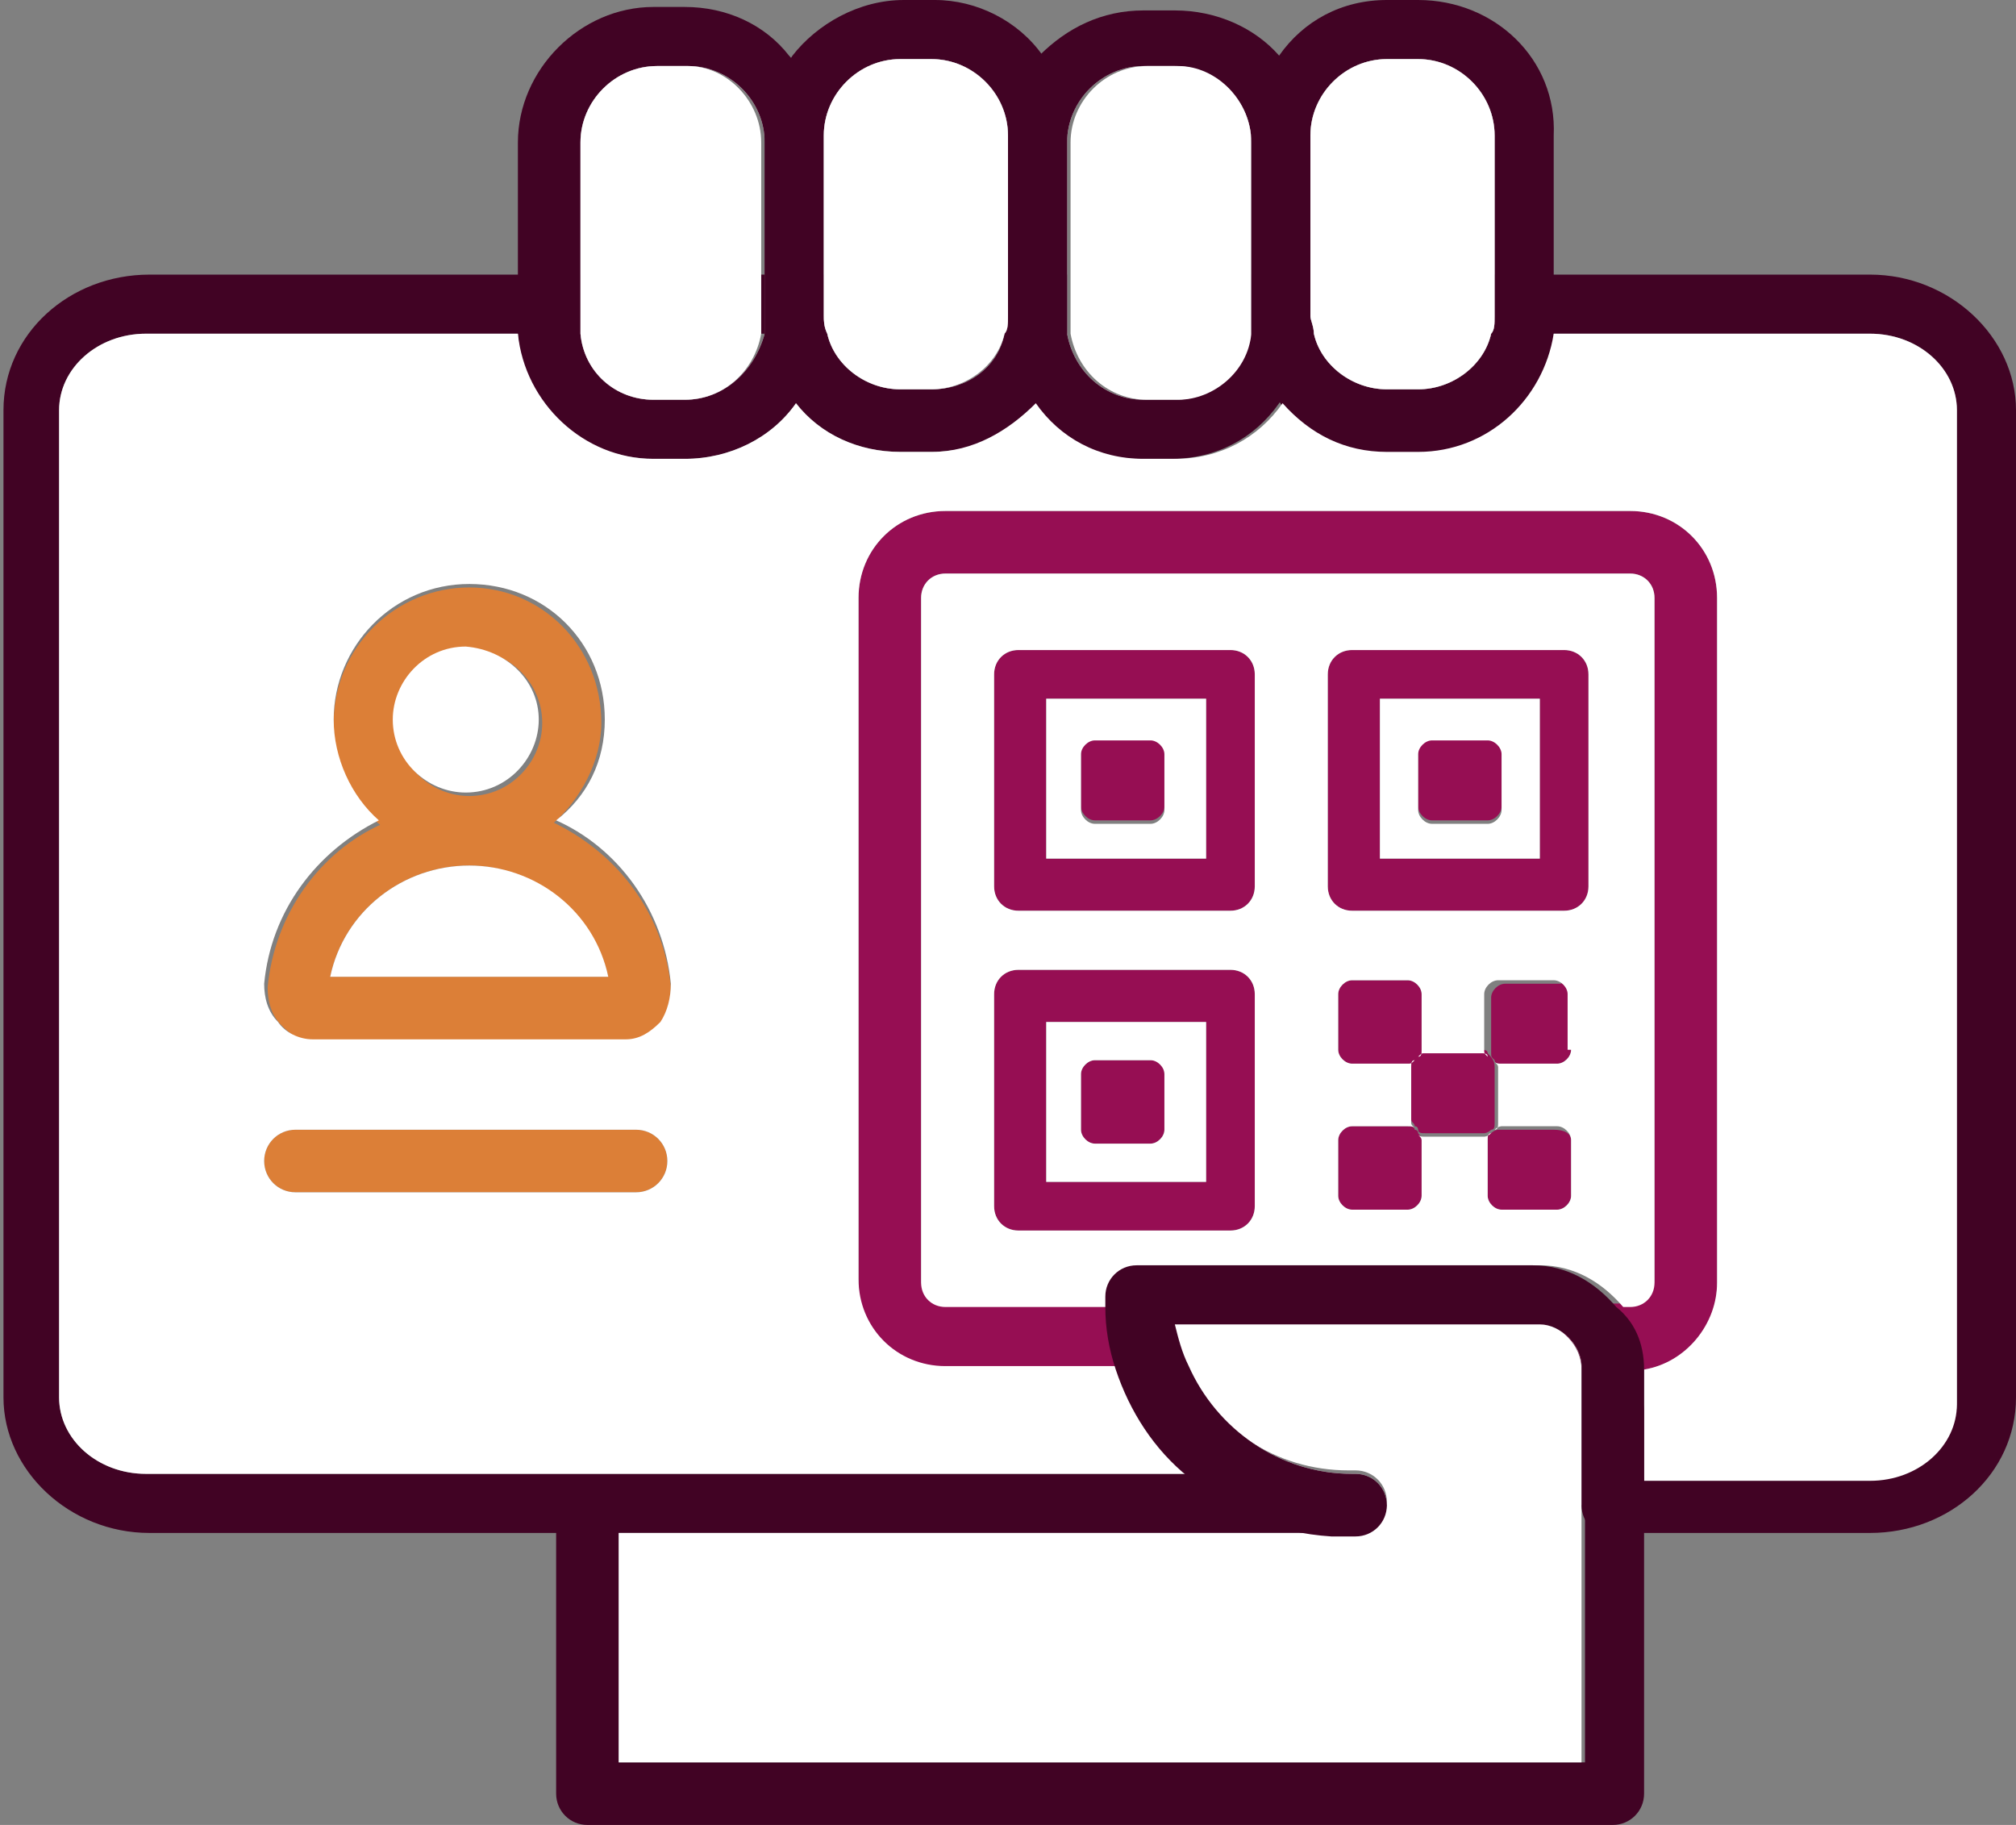 <?xml version="1.0" encoding="utf-8"?>
<!-- Generator: Adobe Illustrator 27.7.0, SVG Export Plug-In . SVG Version: 6.00 Build 0)  -->
<svg version="1.1" id="Capa_2_00000095318105590594814790000009711121891354399375_"
	 xmlns="http://www.w3.org/2000/svg" xmlns:xlink="http://www.w3.org/1999/xlink" x="0px" y="0px" viewBox="0 0 58 52.5"
	 style="enable-background:new 0 0 58 52.5;" xml:space="preserve">
<rect x="0" y="0" width="58" height="52.5" fill="#808080" stroke="none"/>
<style type="text/css">
	.st0{fill:#410324;}
	.st1{fill:#DC7F37;}
	.st2{fill:#FFFFFF;}
	.st3{fill:#960E53;}
</style>
<g id="Capa_2-2">
	<path class="st0" d="M36,9.6c0-0.1,0-0.2,0-0.3V7.9h1.7v1.2c0,0.2,0,0.4,0.1,0.5H36z"/>
	<path class="st0" d="M28.9,9.6C29,9.4,29,9.3,29,9.1V7.9h1.7v1.4c0,0.1,0,0.2,0,0.3H28.9z"/>
	<path class="st0" d="M21.9,9.6c0-0.1,0-0.2,0-0.3V7.9h1.8v1.2c0,0.2,0,0.4,0.1,0.5H21.9z"/>
	<path class="st0" d="M39.1,43.3C39.1,43.3,39.1,43.3,39.1,43.3c0,0.4-0.3,0.8-0.7,0.8c0,0-0.1,0-0.1,0h-34c-2.3,0-4.2-1.8-4.2-3.9
		V11.8c0-2.2,1.9-3.9,4.2-3.9h12.4v1.4c0,0.1,0,0.2,0,0.3H4.2c-1.4,0-2.5,1-2.5,2.2v28.4c0,1.2,1.1,2.2,2.5,2.2h34
		C38.7,42.4,39.1,42.8,39.1,43.3z"/>
	<path class="st0" d="M58,11.8v28.4c0,2.2-1.9,3.9-4.2,3.9H47c-0.1,0-0.2,0-0.3,0c-0.3-0.1-0.6-0.4-0.6-0.8v0c0-0.2,0.1-0.5,0.3-0.6
		c0.1-0.1,0.3-0.2,0.6-0.2h6.8c1.4,0,2.5-1,2.5-2.2V11.8c0-1.2-1.1-2.2-2.5-2.2H43C43,9.4,43,9.3,43,9.1V7.9h10.8
		C56.1,7.9,58,9.7,58,11.8z"/>
	<path class="st1" d="M13.5,16.9c-2.1,0-3.9,1.7-3.9,3.9c0,1.2,0.5,2.2,1.3,2.9c0.7,0.6,1.6,0.9,2.5,0.9c1,0,1.8-0.4,2.5-0.9
		c0.8-0.7,1.4-1.8,1.4-2.9C17.3,18.6,15.6,16.9,13.5,16.9z M13.5,18.7c1.1,0,2.1,0.9,2.1,2.1c0,1.1-0.9,2.1-2.1,2.1
		c-1.1,0-2.1-0.9-2.1-2.1C11.4,19.6,12.3,18.7,13.5,18.7z"/>
	<path class="st1" d="M19.3,28.4c-0.2-2.1-1.5-3.8-3.3-4.7c-0.8-0.4-1.6-0.6-2.5-0.6c-0.9,0-1.8,0.2-2.5,0.6
		c-1.8,0.8-3.1,2.6-3.3,4.7c0,0.4,0.1,0.8,0.4,1.1c0.3,0.3,0.6,0.5,1,0.5h8.9c0.4,0,0.8-0.2,1-0.5C19.2,29.1,19.3,28.7,19.3,28.4z
		 M9.5,28.1c0.4-1.9,2.1-3.2,4-3.2c1.9,0,3.6,1.4,4,3.2H9.5z"/>
	<path class="st2" d="M22.2,2.7c-0.6-1-1.7-1.6-2.9-1.6c-1.9,0-3.5,1.6-3.5,3.5v4.2c0,0.3,0,0.5,0.1,0.8c0.1,0.7,0.5,1.2,0.9,1.7
		c0.6,0.6,1.5,1,2.5,1c1.3,0,2.4-0.7,3-1.8v0c0.2-0.3,0.3-0.6,0.4-1c0.1-0.2,0.1-0.5,0.1-0.8V4.6C22.8,3.9,22.5,3.2,22.2,2.7z
		 M19.7,11.5h-0.9c-1.1,0-2-0.8-2.1-1.9c0-0.1,0-0.2,0-0.3V4.1c0-1.2,1-2.2,2.2-2.2h0.9c1.2,0,2.2,1,2.2,2.2v5.2c0,0.1,0,0.2,0,0.3
		C21.7,10.7,20.8,11.5,19.7,11.5z"/>
	<path class="st0" d="M23.3,2.6c-0.2-0.4-0.3-0.7-0.6-1c-0.7-0.9-1.8-1.4-3-1.4h-0.9c-2.1,0-3.9,1.8-3.9,3.9v5.2c0,0.1,0,0.2,0,0.3
		c0.1,2,1.8,3.6,3.9,3.6h0.9c1.3,0,2.5-0.6,3.2-1.6c0.2-0.3,0.4-0.7,0.5-1c0.1-0.3,0.2-0.6,0.2-0.9c0-0.1,0-0.2,0-0.3V4.1
		C23.6,3.6,23.5,3.1,23.3,2.6z M19.7,11.5h-0.9c-1.1,0-2-0.8-2.1-1.9c0-0.1,0-0.2,0-0.3V4.1c0-1.2,1-2.2,2.2-2.2h0.9
		c1.2,0,2.2,1,2.2,2.2v5.2c0,0.1,0,0.2,0,0.3C21.7,10.7,20.8,11.5,19.7,11.5z"/>
	<path class="st2" d="M21.9,4.1v5.2c0,0.1,0,0.2,0,0.3c-0.2,1.1-1.1,1.9-2.2,1.9h-0.9c-1.1,0-2-0.8-2.1-1.9c0-0.1,0-0.2,0-0.3V4.1
		c0-1.2,1-2.2,2.2-2.2h0.9C20.9,1.9,21.9,2.9,21.9,4.1z"/>
	<path class="st2" d="M29.3,2.6L29.3,2.6c-0.6-1-1.7-1.7-3-1.7c-1.3,0-2.4,0.7-3,1.8c-0.3,0.5-0.5,1.1-0.5,1.8v4.2
		c0,0.3,0,0.7,0.1,1c0.1,0.3,0.2,0.6,0.4,0.9c0.1,0.2,0.3,0.4,0.5,0.6c0.6,0.6,1.5,1,2.5,1c1.2,0,2.2-0.6,2.9-1.5
		c0.2-0.3,0.4-0.6,0.5-1c0.1-0.3,0.1-0.7,0.1-1V4.4C29.9,3.7,29.7,3.1,29.3,2.6z M26.8,11.2h-0.9c-1,0-1.9-0.7-2.1-1.6
		c-0.1-0.2-0.1-0.4-0.1-0.5V3.9c0-1.2,1-2.2,2.2-2.2h0.9c1.2,0,2.2,1,2.2,2.2v5.2c0,0.2,0,0.4-0.1,0.5
		C28.7,10.6,27.8,11.2,26.8,11.2z"/>
	<path class="st0" d="M30.5,2.6c-0.1-0.4-0.3-0.7-0.5-1c-0.7-1-1.9-1.6-3.1-1.6h-0.9c-1.3,0-2.5,0.7-3.2,1.6c-0.2,0.3-0.4,0.7-0.5,1
		C22,3.1,22,3.5,22,3.9v5.2c0,0.2,0,0.4,0,0.5c0,0.3,0.1,0.7,0.3,1v0c0.2,0.4,0.4,0.7,0.6,1c0.7,0.9,1.8,1.4,3,1.4h0.9v0
		c1.2,0,2.2-0.5,3-1.3c0.2-0.3,0.5-0.6,0.6-1c0.2-0.3,0.2-0.7,0.3-1c0-0.2,0-0.4,0-0.5V3.9C30.7,3.4,30.6,3,30.5,2.6z M26.8,11.2
		h-0.9c-1,0-1.9-0.7-2.1-1.6c-0.1-0.2-0.1-0.4-0.1-0.5V3.9c0-1.2,1-2.2,2.2-2.2h0.9c1.2,0,2.2,1,2.2,2.2v5.2c0,0.2,0,0.4-0.1,0.5
		C28.7,10.6,27.8,11.2,26.8,11.2z"/>
	<path class="st2" d="M29,3.9v5.2c0,0.2,0,0.4-0.1,0.5c-0.2,0.9-1.1,1.6-2.1,1.6h-0.9c-1,0-1.9-0.7-2.1-1.6
		c-0.1-0.2-0.1-0.4-0.1-0.5V3.9c0-1.2,1-2.2,2.2-2.2h0.9C28,1.7,29,2.7,29,3.9z"/>
	<path class="st2" d="M36.9,4.4L36.9,4.4c0-0.7-0.3-1.3-0.6-1.8c-0.6-0.9-1.7-1.5-2.9-1.5c-1.2,0-2.3,0.6-2.9,1.5
		c-0.4,0.6-0.6,1.2-0.6,2v4.2c0,0.3,0,0.5,0.1,0.8c0.1,0.4,0.2,0.7,0.4,1c0.1,0.2,0.3,0.5,0.5,0.7c0.6,0.6,1.5,1,2.5,1
		c1.3,0,2.4-0.7,3-1.7c0.2-0.3,0.4-0.7,0.4-1.1c0.1-0.2,0.1-0.5,0.1-0.8V4.6C36.9,4.5,36.9,4.5,36.9,4.4z M33.8,11.5h-0.9
		c-1.1,0-2-0.8-2.2-1.9c0-0.1,0-0.2,0-0.3V4.1c0-1.2,1-2.2,2.2-2.2h0.9c1.2,0,2.2,1,2.2,2.2v5.2c0,0.1,0,0.2,0,0.3
		C35.8,10.7,34.9,11.5,33.8,11.5z"/>
	<path class="st0" d="M37.4,2.6L37.4,2.6c-0.2-0.4-0.4-0.7-0.6-1c-0.7-0.8-1.8-1.3-3-1.3h-0.9c-1.2,0-2.2,0.5-3,1.3
		c-0.2,0.3-0.5,0.6-0.6,1v0C29.1,3,29,3.6,29,4.1v5.2c0,0.1,0,0.2,0,0.3c0,0.3,0.1,0.7,0.2,1c0.1,0.4,0.3,0.7,0.5,1
		c0.7,1,1.8,1.6,3.1,1.6h0.9c1.3,0,2.4-0.6,3.1-1.6c0.2-0.3,0.4-0.6,0.5-1c0.1-0.3,0.2-0.7,0.2-1c0-0.1,0-0.2,0-0.3V4.1
		C37.7,3.6,37.6,3,37.4,2.6z M33.8,11.5h-0.9c-1.1,0-2-0.8-2.2-1.9c0-0.1,0-0.2,0-0.3V4.1c0-1.2,1-2.2,2.2-2.2h0.9
		c1.2,0,2.2,1,2.2,2.2v5.2c0,0.1,0,0.2,0,0.3C35.8,10.7,34.9,11.5,33.8,11.5z"/>
	<path class="st2" d="M36,4.1v5.2c0,0.1,0,0.2,0,0.3c-0.1,1.1-1.1,1.9-2.1,1.9h-0.9c-1.1,0-2-0.8-2.2-1.9c0-0.1,0-0.2,0-0.3V4.1
		c0-1.2,1-2.2,2.2-2.2h0.9C35,1.9,36,2.9,36,4.1z"/>
	<path class="st2" d="M40.4,0.9c-1.3,0-2.4,0.7-3,1.7v0c-0.3,0.5-0.5,1.1-0.5,1.8v4.2c0,0.1,0,0.1,0,0.2v0c0,0.3,0.1,0.5,0.1,0.8
		c0.1,0.4,0.3,0.7,0.5,1c0.1,0.2,0.2,0.3,0.4,0.5c0.6,0.6,1.5,1,2.5,1c1.6,0,2.9-1.1,3.4-2.5c0.1-0.3,0.2-0.7,0.2-1V4.4
		C43.9,2.4,42.3,0.9,40.4,0.9z M43,9.1c0,0.2,0,0.4-0.1,0.5c-0.2,0.9-1.1,1.6-2.1,1.6h-0.9c-1,0-1.9-0.7-2.1-1.6
		c0-0.2-0.1-0.4-0.1-0.5V3.9c0-1.2,1-2.2,2.2-2.2h0.9c1.2,0,2.2,1,2.2,2.2V9.1z"/>
	<path class="st0" d="M40.8,0h-0.9c-1.3,0-2.4,0.6-3.1,1.6c-0.2,0.3-0.4,0.6-0.5,1C36.1,3,36,3.4,36,3.9v5.2c0,0.2,0,0.4,0,0.5
		c0,0.4,0.2,0.7,0.3,1.1c0.2,0.3,0.4,0.7,0.6,1c0.7,0.8,1.8,1.4,3,1.4h0.9v0c2,0,3.6-1.5,3.9-3.4c0-0.2,0-0.4,0-0.5V3.9
		C44.8,1.7,43,0,40.8,0z M43,9.1c0,0.2,0,0.4-0.1,0.5c-0.2,0.9-1.1,1.6-2.1,1.6h-0.9c-1,0-1.9-0.7-2.1-1.6c0-0.2-0.1-0.4-0.1-0.5
		V3.9c0-1.2,1-2.2,2.2-2.2h0.9c1.2,0,2.2,1,2.2,2.2V9.1z"/>
	<path class="st2" d="M43,3.9v5.2c0,0.2,0,0.4-0.1,0.5c-0.2,0.9-1.1,1.6-2.1,1.6h-0.9c-1,0-1.9-0.7-2.1-1.6c0-0.2-0.1-0.4-0.1-0.5
		V3.9c0-1.2,1-2.2,2.2-2.2h0.9C42,1.7,43,2.7,43,3.9z"/>
	<path class="st0" d="M47.3,40.6v11c0,0.5-0.4,0.9-0.9,0.9H16.9c-0.5,0-0.9-0.4-0.9-0.9v-8.1c0-0.5,0.4-0.9,0.9-0.9s0.9,0.4,0.9,0.9
		v7.2h27.8V40.6c0,0,0-0.1,0-0.1c0-0.4,0.4-0.8,0.9-0.8h0C46.9,39.7,47.3,40.1,47.3,40.6z"/>
	<path class="st1" d="M19.2,33.4c0,0.5-0.4,0.9-0.9,0.9H8.5c-0.5,0-0.9-0.4-0.9-0.9s0.4-0.9,0.9-0.9h9.8
		C18.8,32.5,19.2,32.9,19.2,33.4z"/>
	<path class="st3" d="M35.4,18.7h-6.1c-0.4,0-0.7,0.3-0.7,0.7v6.1c0,0.4,0.3,0.7,0.7,0.7h6.1c0.4,0,0.7-0.3,0.7-0.7v-6.1
		C36.1,19,35.8,18.7,35.4,18.7z M34.7,24.7h-4.6v-4.6h4.6V24.7z"/>
	<path class="st3" d="M33.5,21.6v1.6c0,0.2-0.2,0.4-0.4,0.4h-1.6c-0.2,0-0.4-0.2-0.4-0.4v-1.6c0-0.2,0.2-0.4,0.4-0.4h1.6
		C33.4,21.3,33.5,21.4,33.5,21.6z"/>
	<path class="st3" d="M35.4,27.9h-6.1c-0.4,0-0.7,0.3-0.7,0.7v6.1c0,0.4,0.3,0.7,0.7,0.7h6.1c0.4,0,0.7-0.3,0.7-0.7v-6.1
		C36.1,28.2,35.8,27.9,35.4,27.9z M34.7,34h-4.6v-4.6h4.6V34z"/>
	<path class="st3" d="M33.5,30.9v1.6c0,0.2-0.2,0.4-0.4,0.4h-1.6c-0.2,0-0.4-0.2-0.4-0.4v-1.6c0-0.2,0.2-0.4,0.4-0.4h1.6
		C33.4,30.5,33.5,30.7,33.5,30.9z"/>
	<path class="st3" d="M40.9,28.6v1.6c0,0.1,0,0.2-0.1,0.2c0,0,0,0.1-0.1,0.1c-0.1,0.1-0.1,0.1-0.2,0.1h-1.6c-0.2,0-0.4-0.2-0.4-0.4
		v-1.6c0-0.2,0.2-0.4,0.4-0.4h1.6C40.7,28.2,40.9,28.4,40.9,28.6z"/>
	<path class="st3" d="M43,30.7v1.6c0,0.1,0,0.2-0.1,0.2c0,0,0,0,0,0c-0.1,0.1-0.2,0.1-0.2,0.1H41c-0.1,0-0.2,0-0.2-0.1
		c0,0,0-0.1-0.1-0.1c0-0.1-0.1-0.1-0.1-0.2v-1.6c0-0.1,0-0.2,0.1-0.2c0,0,0.1,0,0.1-0.1c0.1-0.1,0.1-0.1,0.2-0.1h1.6
		c0.1,0,0.2,0,0.2,0.1c0,0,0,0,0,0C43,30.5,43,30.6,43,30.7z"/>
	<path class="st3" d="M45.2,28.6v1.6c0,0.2-0.2,0.4-0.4,0.4h-1.6c-0.1,0-0.2,0-0.2-0.1c0,0,0,0,0,0c-0.1-0.1-0.1-0.1-0.1-0.2v-1.6
		c0-0.2,0.2-0.4,0.4-0.4h1.6C45,28.2,45.2,28.4,45.2,28.6z"/>
	<path class="st3" d="M45.2,32.8v1.6c0,0.2-0.2,0.4-0.4,0.4h-1.6c-0.2,0-0.4-0.2-0.4-0.4v-1.6c0-0.1,0-0.2,0.1-0.2c0,0,0,0,0,0
		c0.1-0.1,0.2-0.1,0.2-0.1h1.6C45,32.5,45.2,32.6,45.2,32.8z"/>
	<path class="st3" d="M40.9,32.8v1.6c0,0.2-0.2,0.4-0.4,0.4h-1.6c-0.2,0-0.4-0.2-0.4-0.4v-1.6c0-0.2,0.2-0.4,0.4-0.4h1.6
		c0.1,0,0.2,0,0.2,0.1c0,0,0.1,0,0.1,0.1C40.9,32.7,40.9,32.8,40.9,32.8z"/>
	<path class="st3" d="M45,18.7h-6.1c-0.4,0-0.7,0.3-0.7,0.7v6.1c0,0.4,0.3,0.7,0.7,0.7H45c0.4,0,0.7-0.3,0.7-0.7v-6.1
		C45.7,19,45.4,18.7,45,18.7z M44.3,24.7h-4.6v-4.6h4.6V24.7z"/>
	<path class="st3" d="M43.2,21.6v1.6c0,0.2-0.2,0.4-0.4,0.4h-1.6c-0.2,0-0.4-0.2-0.4-0.4v-1.6c0-0.2,0.2-0.4,0.4-0.4h1.6
		C43,21.3,43.2,21.4,43.2,21.6z"/>
	<path class="st3" d="M46.9,14.7H27.2c-1.4,0-2.5,1.1-2.5,2.5v19.7c0,1.4,1.1,2.5,2.5,2.5h7c-0.2-0.4-0.3-0.8-0.4-1.2h10.5
		c0.7,0,1.2,0.5,1.2,1.2h1.4c0.1,0,0.3,0,0.4,0c1.2-0.2,2.1-1.2,2.1-2.5V17.2C49.4,15.8,48.3,14.7,46.9,14.7z M47.6,36.8
		c0,0.4-0.3,0.7-0.7,0.7H27.2c-0.4,0-0.7-0.3-0.7-0.7V17.2c0-0.4,0.3-0.7,0.7-0.7h19.7c0.4,0,0.7,0.3,0.7,0.7V36.8z"/>
	<path class="st2" d="M46.9,16.5H27.2c-0.4,0-0.7,0.3-0.7,0.7v19.7c0,0.4,0.3,0.7,0.7,0.7H32c0-0.1,0-0.2,0-0.3
		c0-0.5,0.4-0.9,0.9-0.9h11.4c1,0,1.8,0.5,2.4,1.2h0.2c0.4,0,0.7-0.3,0.7-0.7V17.2C47.6,16.8,47.3,16.5,46.9,16.5z M36.1,34.7
		c0,0.4-0.3,0.7-0.7,0.7h-6.1c-0.4,0-0.7-0.3-0.7-0.7v-6.1c0-0.4,0.3-0.7,0.7-0.7h6.1c0.4,0,0.7,0.3,0.7,0.7V34.7z M36.1,25.5
		c0,0.4-0.3,0.7-0.7,0.7h-6.1c-0.4,0-0.7-0.3-0.7-0.7v-6.1c0-0.4,0.3-0.7,0.7-0.7h6.1c0.4,0,0.7,0.3,0.7,0.7V25.5z M45.2,30.2
		c0,0.2-0.2,0.4-0.4,0.4h-1.6c-0.1,0-0.2,0-0.2-0.1c0,0.1,0.1,0.1,0.1,0.2v1.6c0,0.1,0,0.2-0.1,0.2c0.1-0.1,0.2-0.1,0.2-0.1h1.6
		c0.2,0,0.4,0.2,0.4,0.4v1.6c0,0.2-0.2,0.4-0.4,0.4h-1.6c-0.2,0-0.4-0.2-0.4-0.4v-1.6c0-0.1,0-0.2,0.1-0.2c-0.1,0.1-0.2,0.1-0.2,0.1
		H41c-0.1,0-0.2,0-0.2-0.1c0,0.1,0.1,0.1,0.1,0.2v1.6c0,0.2-0.2,0.4-0.4,0.4h-1.6c-0.2,0-0.4-0.2-0.4-0.4v-1.6
		c0-0.2,0.2-0.4,0.4-0.4h1.6c0.1,0,0.2,0,0.2,0.1c0-0.1-0.1-0.1-0.1-0.2v-1.6c0-0.1,0-0.2,0.1-0.2c-0.1,0.1-0.1,0.1-0.2,0.1h-1.6
		c-0.2,0-0.4-0.2-0.4-0.4v-1.6c0-0.2,0.2-0.4,0.4-0.4h1.6c0.2,0,0.4,0.2,0.4,0.4v1.6c0,0.1,0,0.2-0.1,0.2c0.1-0.1,0.1-0.1,0.2-0.1
		h1.6c0.1,0,0.2,0,0.2,0.1c-0.1-0.1-0.1-0.1-0.1-0.2v-1.6c0-0.2,0.2-0.4,0.4-0.4h1.6c0.2,0,0.4,0.2,0.4,0.4V30.2z M45.7,25.5
		c0,0.4-0.3,0.7-0.7,0.7h-6.1c-0.4,0-0.7-0.3-0.7-0.7v-6.1c0-0.4,0.3-0.7,0.7-0.7H45c0.4,0,0.7,0.3,0.7,0.7V25.5z"/>
	<path class="st2" d="M39.7,20.1v4.6h4.6v-4.6H39.7z M43.2,23.3c0,0.2-0.2,0.4-0.4,0.4h-1.6c-0.2,0-0.4-0.2-0.4-0.4v-1.6
		c0-0.2,0.2-0.4,0.4-0.4h1.6c0.2,0,0.4,0.2,0.4,0.4V23.3z"/>
	<path class="st2" d="M30.1,20.1v4.6h4.6v-4.6H30.1z M33.5,23.3c0,0.2-0.2,0.4-0.4,0.4h-1.6c-0.2,0-0.4-0.2-0.4-0.4v-1.6
		c0-0.2,0.2-0.4,0.4-0.4h1.6c0.2,0,0.4,0.2,0.4,0.4V23.3z"/>
	<path class="st2" d="M30.1,29.4V34h4.6v-4.6H30.1z M33.5,32.5c0,0.2-0.2,0.4-0.4,0.4h-1.6c-0.2,0-0.4-0.2-0.4-0.4v-1.6
		c0-0.2,0.2-0.4,0.4-0.4h1.6c0.2,0,0.4,0.2,0.4,0.4V32.5z"/>
	<path class="st2" d="M46.4,39.3v4h-0.9v-2.7c0,0,0-0.1,0-0.1v-1.1c0,0,0,0,0-0.1c0-0.6-0.6-1.2-1.2-1.2H33.8
		c0.1,0.4,0.2,0.8,0.4,1.2c0.8,1.8,2.6,3.1,4.7,3.1H39c0.5,0,0.9,0.4,0.9,0.9v0h-1.1c-1.1,0-2.2-0.3-3-0.8c-1.2-0.7-2.1-1.8-2.6-3.1
		c-0.2-0.6-0.3-1.2-0.4-1.8c0-0.1,0-0.2,0-0.3h11.4c0.4,0,0.7,0.1,1,0.3C45.9,37.9,46.4,38.5,46.4,39.3z"/>
	<path class="st2" d="M45.5,39.4v1.1c0,0,0,0.1,0,0.1v10.1H17.8v-6.6h20.5c0,0,0.1,0,0.1,0c0.2,0,0.3,0,0.5,0H39
		c0.5,0,0.9-0.4,0.9-0.9v0c0-0.5-0.4-0.9-0.9-0.9h-0.2c-2.1,0-3.9-1.2-4.7-3.1c-0.2-0.4-0.3-0.8-0.4-1.2h10.5
		C44.9,38.1,45.5,38.7,45.5,39.4C45.5,39.3,45.5,39.4,45.5,39.4z"/>
	<path class="st2" d="M53.8,9.6h-9.1c-0.3,1.9-1.9,3.4-3.9,3.4v0h-0.9c-1.2,0-2.2-0.5-3-1.4c-0.7,1-1.8,1.6-3.1,1.6h-0.9
		c-1.3,0-2.4-0.6-3.1-1.6C29,12.4,28,13,26.8,13v0h-0.9c-1.2,0-2.3-0.5-3-1.4c-0.7,1-1.9,1.6-3.2,1.6h-0.9c-2,0-3.7-1.6-3.9-3.6H4.2
		c-1.4,0-2.5,1-2.5,2.2v28.4c0,1.2,1.1,2.2,2.5,2.2h30.1c-1-0.8-1.7-1.9-2.1-3.1h-5c-1.4,0-2.5-1.1-2.5-2.5V17.2
		c0-1.4,1.1-2.5,2.5-2.5h19.7c1.4,0,2.5,1.1,2.5,2.5v19.7c0,1.2-0.9,2.3-2.1,2.5c0,0,0,0,0,0.1v3.1h6.5c1.4,0,2.5-1,2.5-2.2V11.8
		C56.3,10.6,55.2,9.6,53.8,9.6z M18.3,34.3H8.5c-0.5,0-0.9-0.4-0.9-0.9s0.4-0.9,0.9-0.9h9.8c0.5,0,0.9,0.4,0.9,0.9
		S18.8,34.3,18.3,34.3z M19,29.4c-0.3,0.3-0.6,0.5-1,0.5H9c-0.4,0-0.8-0.2-1-0.5c-0.3-0.3-0.4-0.7-0.4-1.1c0.2-2.1,1.5-3.8,3.3-4.7
		c-0.8-0.7-1.3-1.8-1.3-2.9c0-2.1,1.7-3.9,3.9-3.9s3.9,1.7,3.9,3.9c0,1.2-0.5,2.2-1.4,2.9c1.8,0.8,3.1,2.6,3.3,4.7
		C19.3,28.7,19.2,29.1,19,29.4z"/>
	<path class="st2" d="M15.5,20.7c0,1.1-0.9,2.1-2.1,2.1c-1.1,0-2.1-0.9-2.1-2.1c0-1.1,0.9-2.1,2.1-2.1
		C14.6,18.7,15.5,19.6,15.5,20.7z"/>
	<path class="st2" d="M17.5,28.1h-8c0.4-1.9,2.1-3.2,4-3.2C15.4,24.9,17.1,26.2,17.5,28.1z"/>
	<path class="st0" d="M47.3,39.4v3.9c0,0,0,0.1,0,0.1c0,0.3-0.3,0.6-0.6,0.8c-0.1,0-0.2,0-0.3,0v0c-0.5,0-0.9-0.4-0.9-0.9v-3.9
		c0,0,0,0,0-0.1c0-0.6-0.6-1.2-1.2-1.2H33.8c0.1,0.4,0.2,0.8,0.4,1.2c0.8,1.8,2.6,3.1,4.7,3.1H39c0.5,0,0.9,0.4,0.9,0.9v0
		c0,0.5-0.4,0.9-0.9,0.9h-0.2c-0.2,0-0.3,0-0.5,0c-1.6-0.1-3-0.7-4.1-1.7c-1-0.8-1.7-1.9-2.1-3.1c-0.2-0.6-0.3-1.2-0.3-1.8
		c0-0.1,0-0.2,0-0.3c0-0.5,0.4-0.9,0.9-0.9h11.4c1,0,1.8,0.5,2.4,1.2C47,38,47.3,38.6,47.3,39.4C47.3,39.3,47.3,39.3,47.3,39.4z"/>
</g>
</svg>
